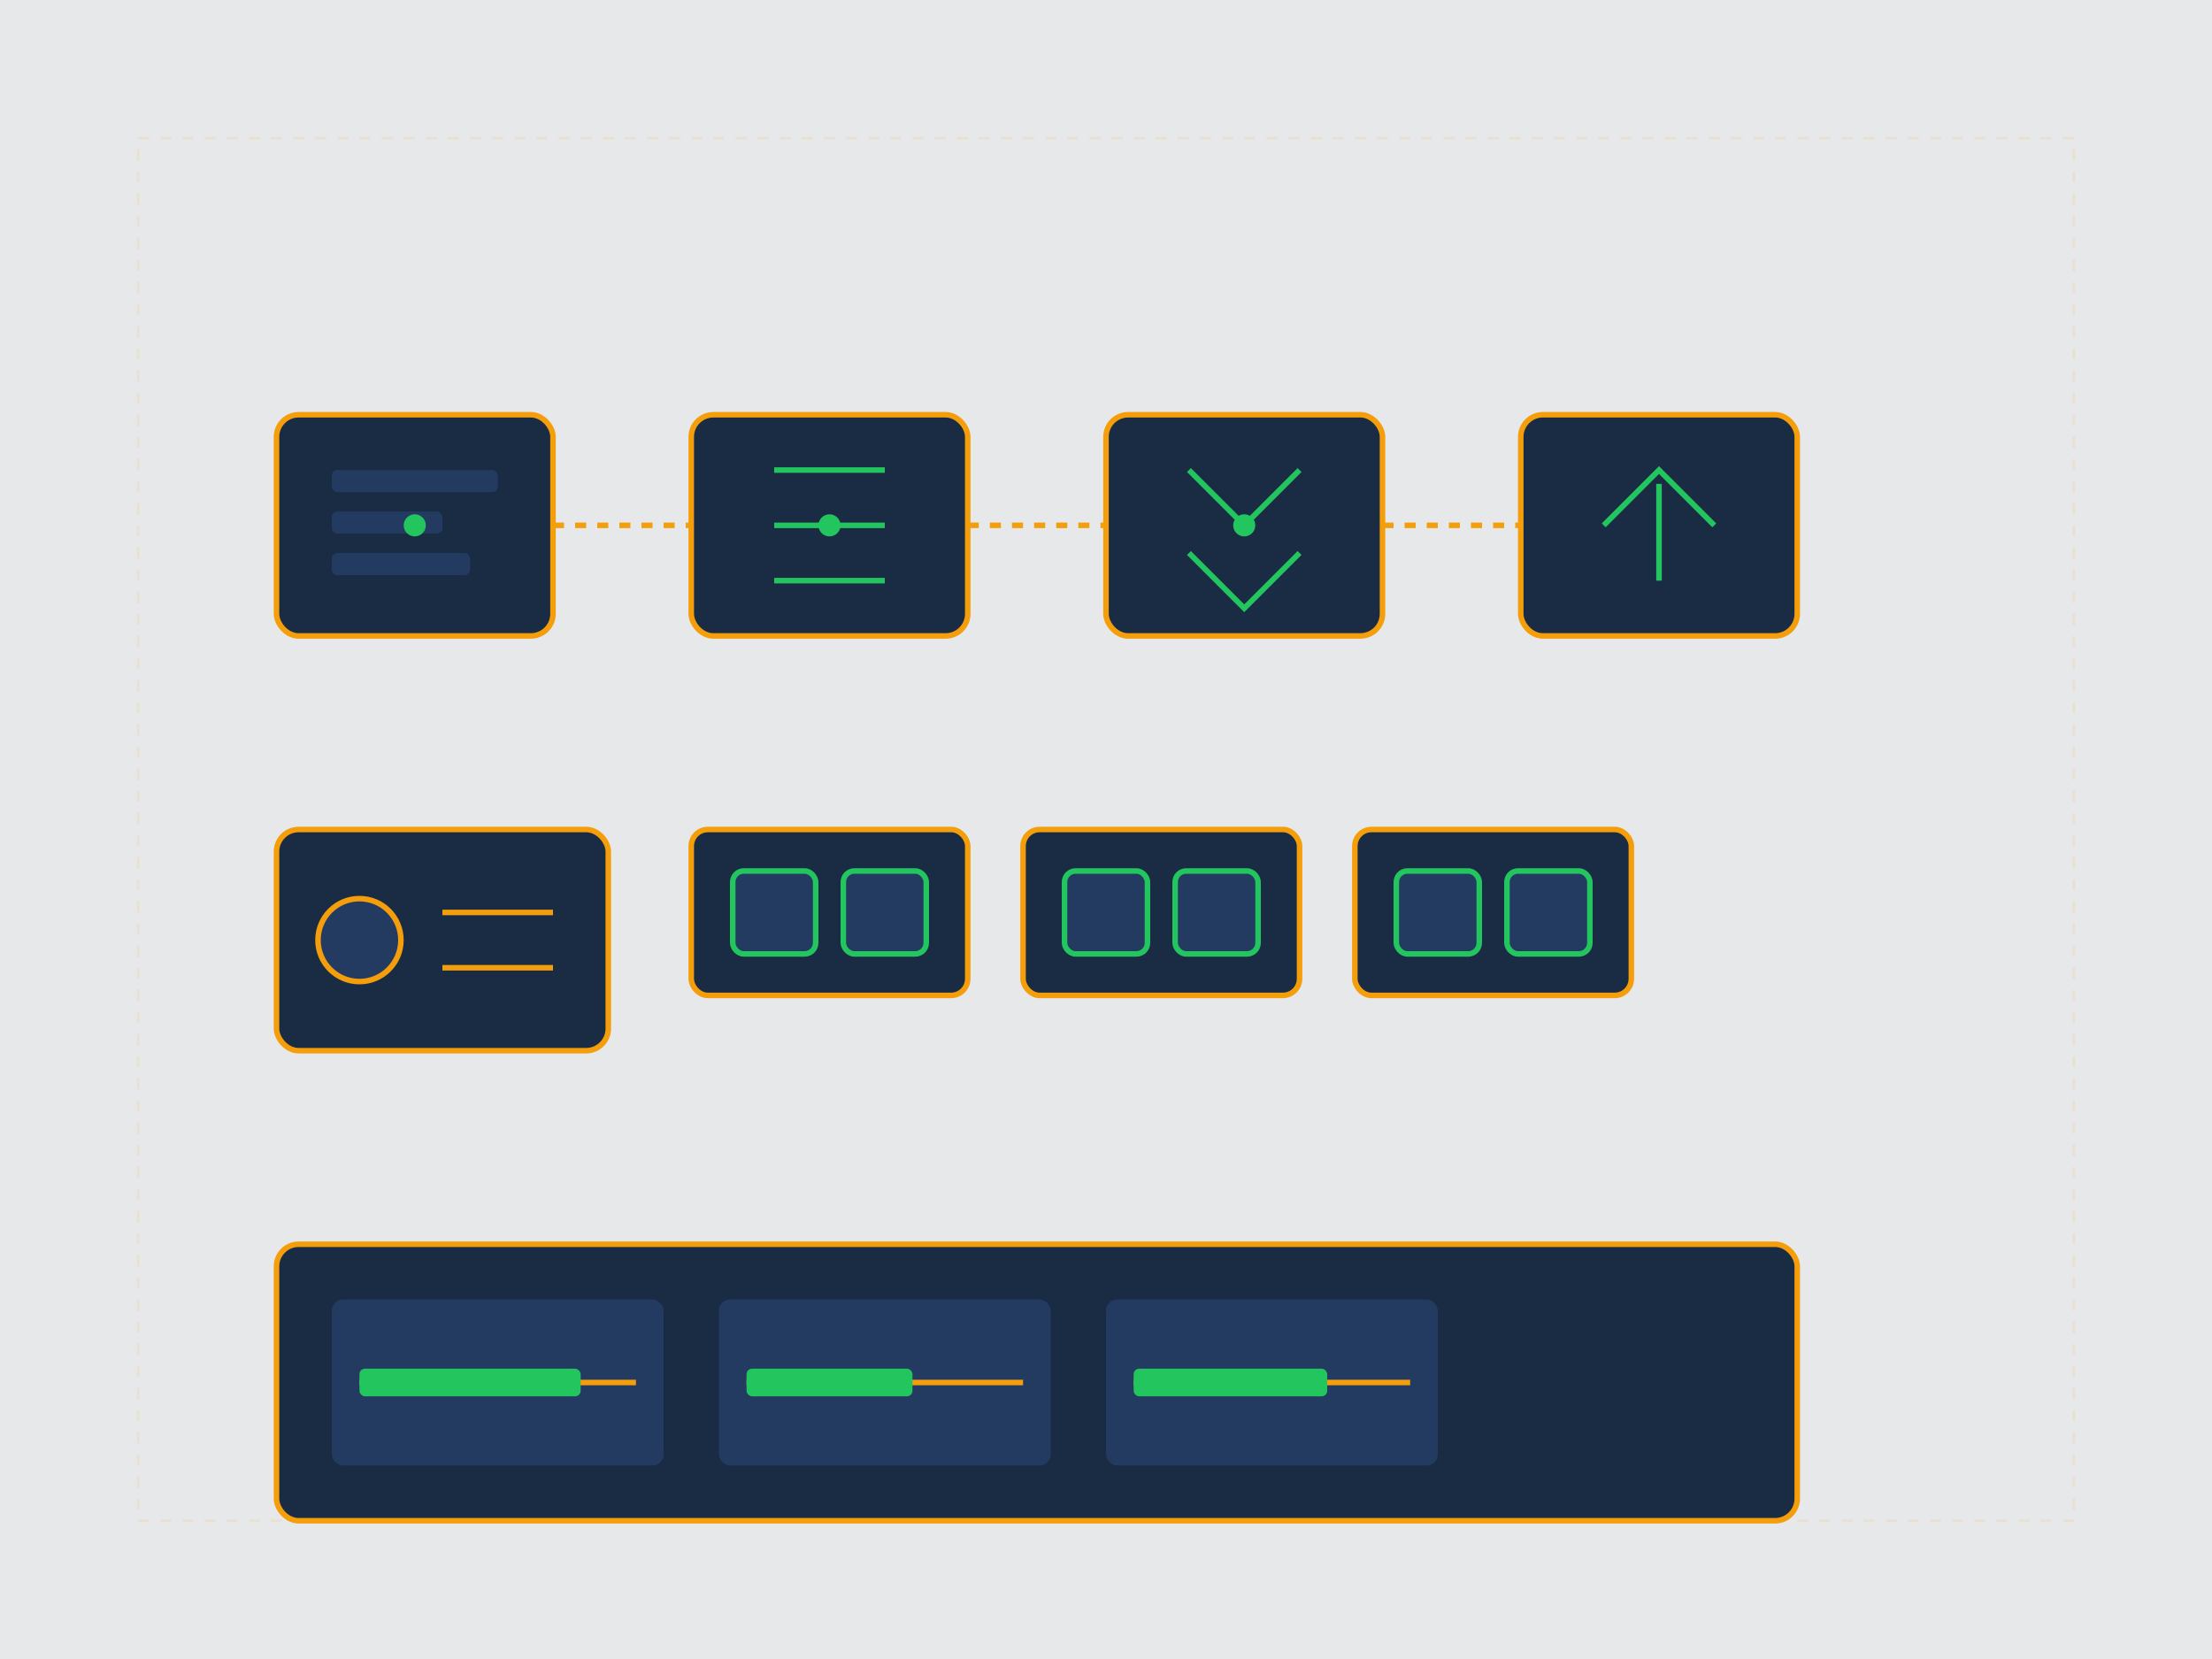 <?xml version="1.0" encoding="UTF-8"?>
<svg width="800" height="600" viewBox="0 0 800 600" fill="none" xmlns="http://www.w3.org/2000/svg">
  <!-- Background Grid -->
  <path d="M0 0h800v600H0z" fill="#0A1628" fill-opacity=".1"/>
  <path d="M50 50h700v500H50z" stroke="#F59E0B" stroke-opacity=".1" stroke-width="1" stroke-dasharray="4 4"/>
  
  <!-- CI/CD Pipeline -->
  <g transform="translate(100,150)">
    <!-- Pipeline Stages -->
    <g>
      <!-- Code -->
      <rect x="0" y="0" width="100" height="80" rx="8" fill="#1A2B44" stroke="#F59E0B" stroke-width="2"/>
      <rect x="20" y="20" width="60" height="8" rx="2" fill="#243B61"/>
      <rect x="20" y="35" width="40" height="8" rx="2" fill="#243B61"/>
      <rect x="20" y="50" width="50" height="8" rx="2" fill="#243B61"/>
      
      <!-- Build -->
      <rect x="150" y="0" width="100" height="80" rx="8" fill="#1A2B44" stroke="#F59E0B" stroke-width="2"/>
      <path d="M180 20h40M180 40h40M180 60h40" stroke="#22C55E" stroke-width="2"/>
      
      <!-- Test -->
      <rect x="300" y="0" width="100" height="80" rx="8" fill="#1A2B44" stroke="#F59E0B" stroke-width="2"/>
      <path d="M330 20L350 40L370 20M330 50L350 70L370 50" stroke="#22C55E" stroke-width="2"/>
      
      <!-- Deploy -->
      <rect x="450" y="0" width="100" height="80" rx="8" fill="#1A2B44" stroke="#F59E0B" stroke-width="2"/>
      <path d="M480 40l20-20l20 20M500 25v35" stroke="#22C55E" stroke-width="2"/>
    </g>
    
    <!-- Connection Lines -->
    <g stroke="#F59E0B" stroke-width="2" stroke-dasharray="4 4">
      <path d="M100 40h50">
        <animate attributeName="stroke-dashoffset" values="0;100" dur="2s" repeatCount="indefinite"/>
      </path>
      <path d="M250 40h50">
        <animate attributeName="stroke-dashoffset" values="0;100" dur="2s" repeatCount="indefinite"/>
      </path>
      <path d="M400 40h50">
        <animate attributeName="stroke-dashoffset" values="0;100" dur="2s" repeatCount="indefinite"/>
      </path>
    </g>
  </g>
  
  <!-- Container Orchestration -->
  <g transform="translate(100,300)">
    <!-- Kubernetes Cluster -->
    <g>
      <!-- Master Node -->
      <rect x="0" y="0" width="120" height="80" rx="8" fill="#1A2B44" stroke="#F59E0B" stroke-width="2"/>
      <circle cx="30" cy="40" r="15" fill="#243B61" stroke="#F59E0B" stroke-width="2"/>
      <path d="M60 30h40M60 50h40" stroke="#F59E0B" stroke-width="2"/>
      
      <!-- Worker Nodes -->
      <g transform="translate(150,0)">
        <!-- Node 1 -->
        <rect x="0" y="0" width="100" height="60" rx="6" fill="#1A2B44" stroke="#F59E0B" stroke-width="2"/>
        <rect x="15" y="15" width="30" height="30" rx="4" fill="#243B61" stroke="#22C55E" stroke-width="2"/>
        <rect x="55" y="15" width="30" height="30" rx="4" fill="#243B61" stroke="#22C55E" stroke-width="2"/>
        
        <!-- Node 2 -->
        <rect x="120" y="0" width="100" height="60" rx="6" fill="#1A2B44" stroke="#F59E0B" stroke-width="2"/>
        <rect x="135" y="15" width="30" height="30" rx="4" fill="#243B61" stroke="#22C55E" stroke-width="2"/>
        <rect x="175" y="15" width="30" height="30" rx="4" fill="#243B61" stroke="#22C55E" stroke-width="2"/>
        
        <!-- Node 3 -->
        <rect x="240" y="0" width="100" height="60" rx="6" fill="#1A2B44" stroke="#F59E0B" stroke-width="2"/>
        <rect x="255" y="15" width="30" height="30" rx="4" fill="#243B61" stroke="#22C55E" stroke-width="2"/>
        <rect x="295" y="15" width="30" height="30" rx="4" fill="#243B61" stroke="#22C55E" stroke-width="2"/>
      </g>
    </g>
  </g>
  
  <!-- Monitoring -->
  <g transform="translate(100,450)">
    <!-- Metrics Dashboard -->
    <rect x="0" y="0" width="550" height="100" rx="8" fill="#1A2B44" stroke="#F59E0B" stroke-width="2"/>
    
    <!-- Charts -->
    <g transform="translate(20,20)">
      <!-- CPU -->
      <rect x="0" y="0" width="120" height="60" rx="4" fill="#243B61"/>
      <path d="M10 30h100" stroke="#F59E0B" stroke-width="2"/>
      <rect x="10" y="25" width="80" height="10" rx="2" fill="#22C55E">
        <animate attributeName="width" values="0;80" dur="2s" repeatCount="indefinite"/>
      </rect>
      
      <!-- Memory -->
      <rect x="140" y="0" width="120" height="60" rx="4" fill="#243B61"/>
      <path d="M150 30h100" stroke="#F59E0B" stroke-width="2"/>
      <rect x="150" y="25" width="60" height="10" rx="2" fill="#22C55E">
        <animate attributeName="width" values="0;60" dur="3s" repeatCount="indefinite"/>
      </rect>
      
      <!-- Network -->
      <rect x="280" y="0" width="120" height="60" rx="4" fill="#243B61"/>
      <path d="M290 30h100" stroke="#F59E0B" stroke-width="2"/>
      <rect x="290" y="25" width="70" height="10" rx="2" fill="#22C55E">
        <animate attributeName="width" values="0;70" dur="1.5s" repeatCount="indefinite"/>
      </rect>
    </g>
  </g>
  
  <!-- Moving Elements -->
  <g>
    <circle cx="150" cy="190" r="4" fill="#22C55E">
      <animate attributeName="opacity" values="1;0;1" dur="2s" repeatCount="indefinite"/>
    </circle>
    <circle cx="300" cy="190" r="4" fill="#22C55E">
      <animate attributeName="opacity" values="0;1;0" dur="1.5s" repeatCount="indefinite"/>
    </circle>
    <circle cx="450" cy="190" r="4" fill="#22C55E">
      <animate attributeName="opacity" values="1;0;1" dur="3s" repeatCount="indefinite"/>
    </circle>
  </g>
</svg> 